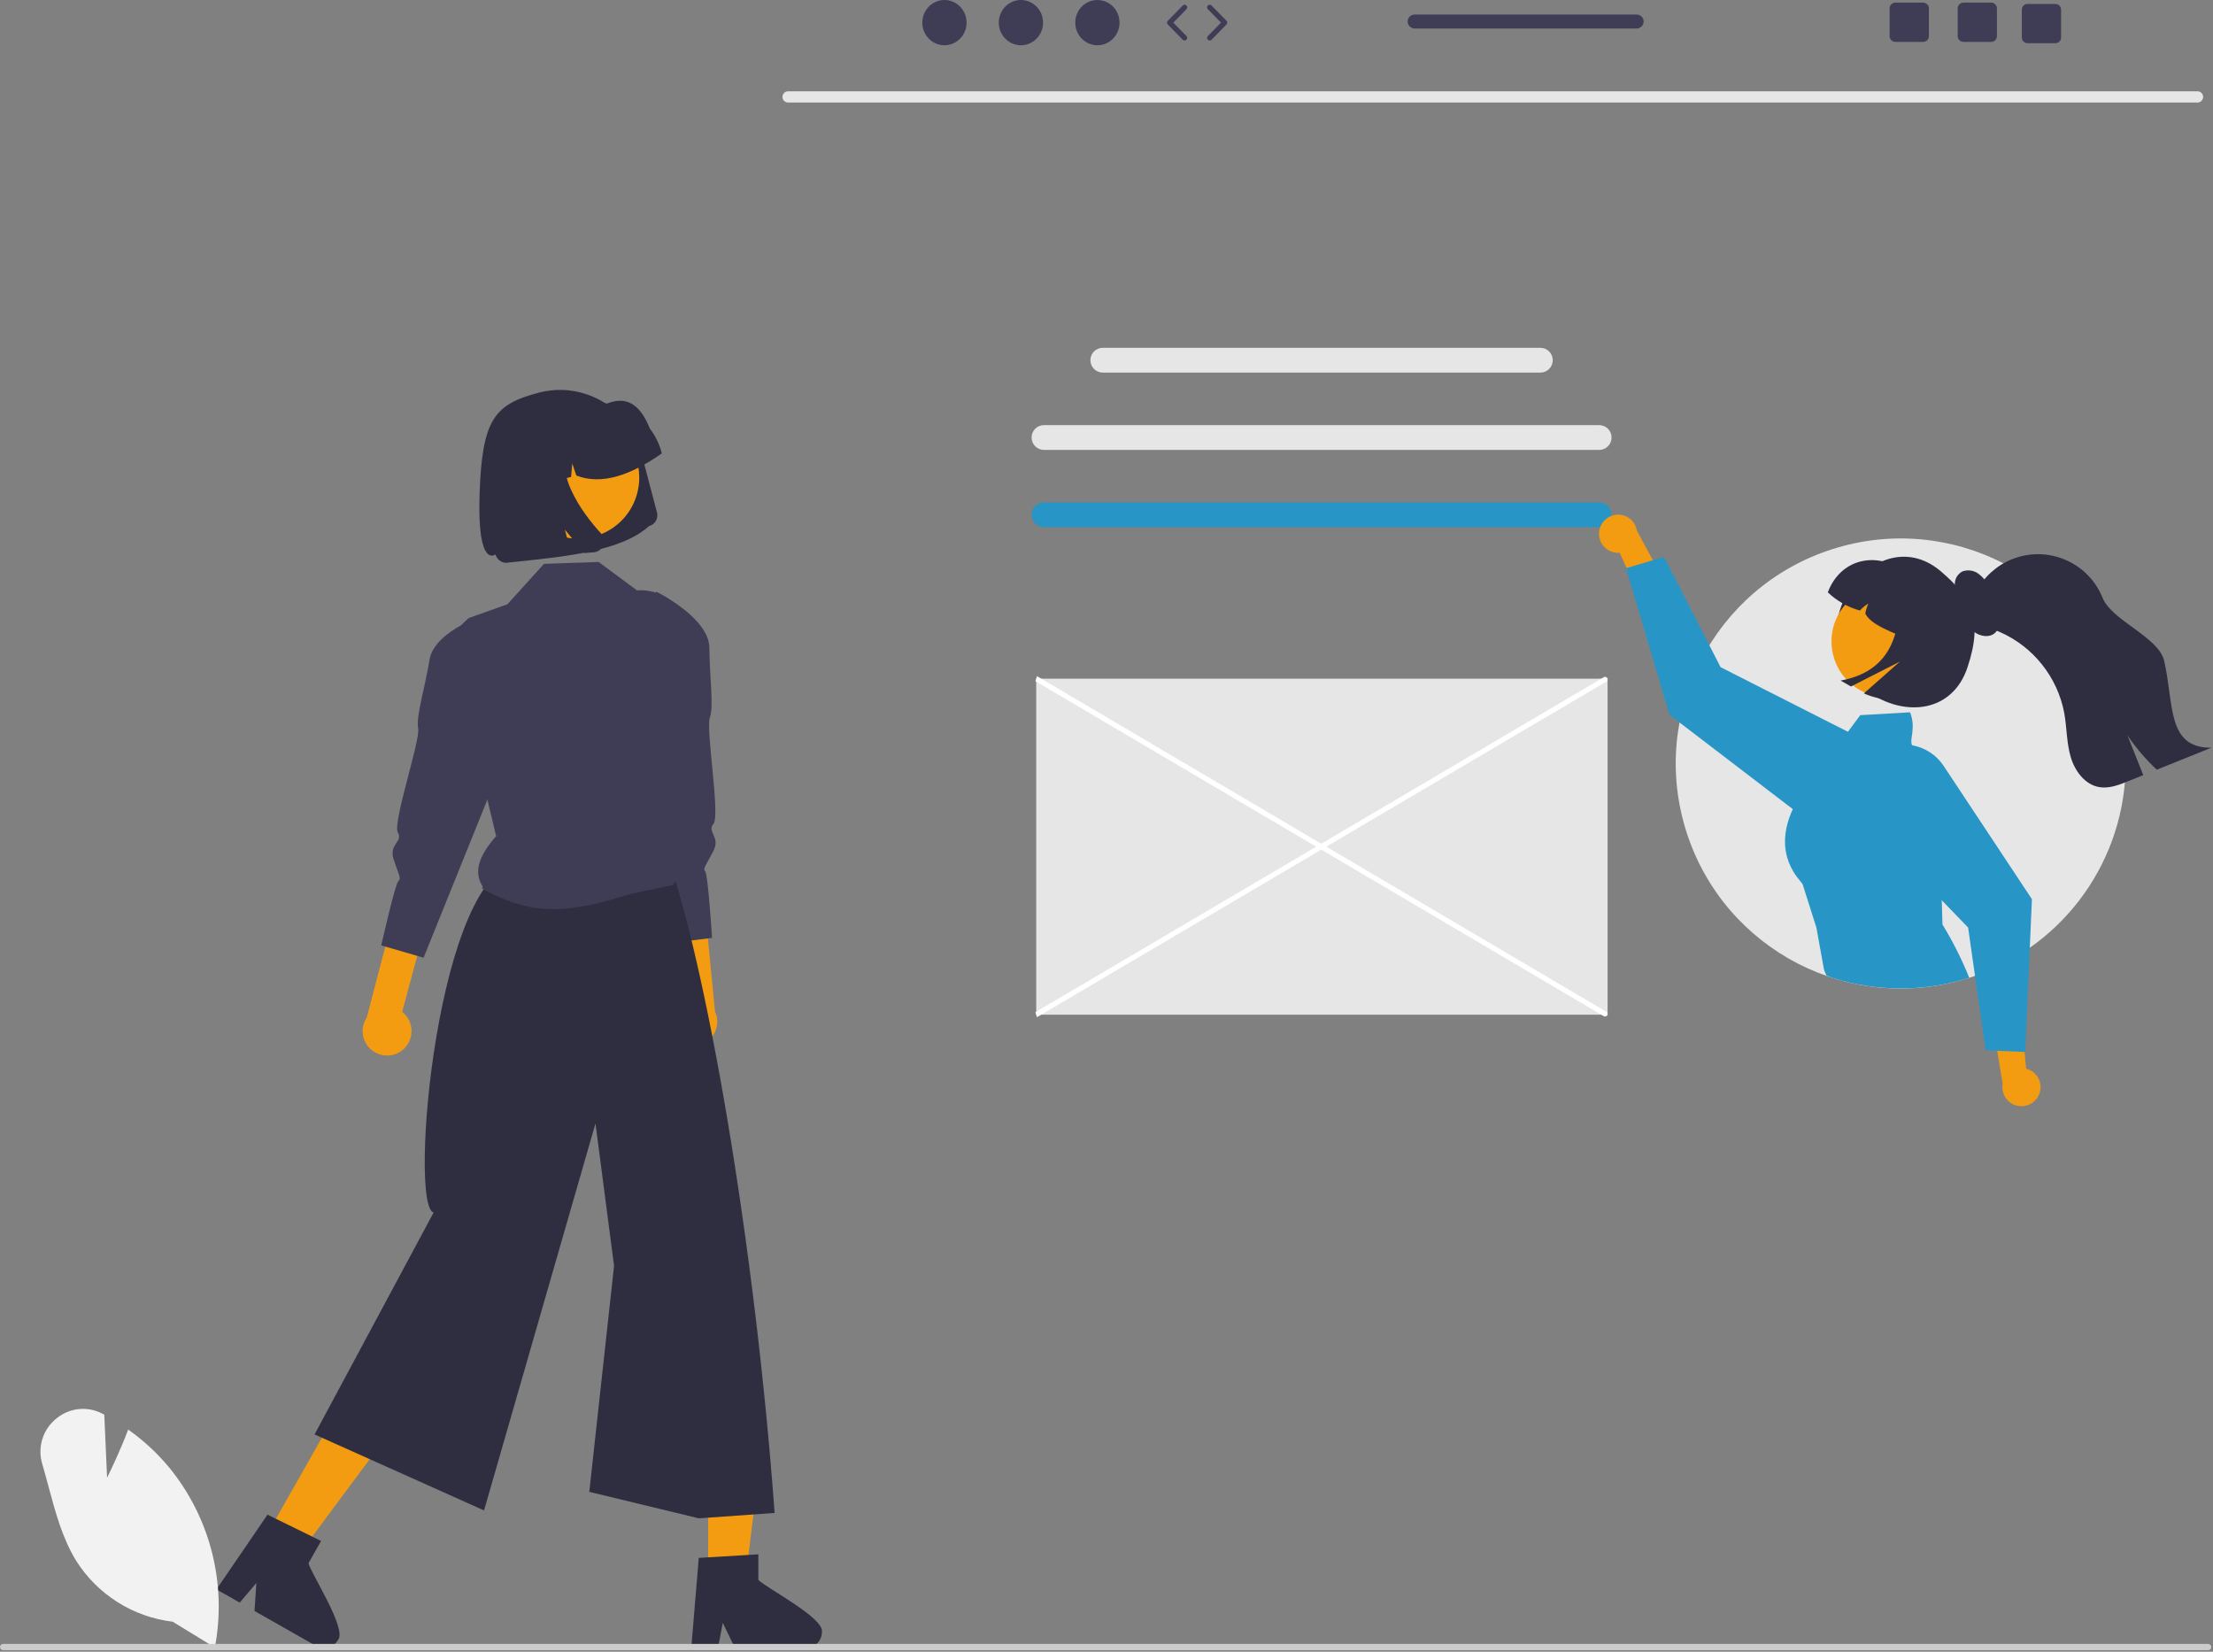<svg width="871" height="650" viewBox="0 0 871 650" fill="none" xmlns="http://www.w3.org/2000/svg">
<rect x="0" y="0" width="871" height="650" fill="#808080" stroke="none"/>
<g clip-path="url(#clip0_326_1101)">
<path d="M864.963 40.344H310.123C308.905 40.317 307.938 39.307 307.965 38.089C307.991 36.908 308.942 35.957 310.123 35.931H864.963C866.181 35.958 867.147 36.968 867.12 38.186C867.094 39.367 866.143 40.318 864.963 40.344Z" fill="#E6E6E6"/>
<path d="M407.836 267.083H631.686C632.255 267.083 632.717 267.545 632.717 268.114V398.275C632.717 398.844 632.255 399.305 631.686 399.305H407.836V267.083Z" fill="#E6E6E6"/>
<path d="M631.421 400.008L407.539 268.082L408.129 266.085L632.011 398.012C632.562 398.174 632.877 398.753 632.715 399.305C632.552 399.856 631.973 400.171 631.421 400.008Z" fill="white"/>
<path d="M408.129 400.303L407.539 398.306L631.421 266.38C631.973 266.217 632.552 266.532 632.715 267.083C632.877 267.635 632.563 268.214 632.011 268.377L408.129 400.303Z" fill="white"/>
<path d="M606.263 136.875H434.038C431.346 136.875 429.164 139.057 429.164 141.749V141.749C429.164 144.441 431.346 146.623 434.038 146.623H606.263C608.955 146.623 611.138 144.441 611.138 141.749C611.138 139.057 608.955 136.875 606.263 136.875Z" fill="#E6E6E6"/>
<path d="M629.416 167.303H410.886C408.194 167.303 406.012 169.485 406.012 172.177V172.177C406.012 174.869 408.194 177.052 410.886 177.052H629.416C632.108 177.052 634.29 174.869 634.29 172.177C634.29 169.485 632.108 167.303 629.416 167.303Z" fill="#E6E6E6"/>
<path d="M629.416 197.732H410.886C408.194 197.732 406.012 199.914 406.012 202.606C406.012 205.298 408.194 207.48 410.886 207.48H629.416C632.108 207.48 634.29 205.298 634.29 202.606C634.29 199.914 632.108 197.732 629.416 197.732Z" fill="#2795C6"/>
<path d="M836.642 300.452C836.625 338.081 812.845 371.596 777.334 384.04C776.58 384.311 775.826 384.557 775.063 384.795C728.487 399.685 678.658 373.998 663.768 327.421C648.878 280.844 674.565 231.015 721.141 216.125C767.718 201.235 817.547 226.922 832.437 273.499C835.223 282.212 836.641 291.304 836.642 300.452Z" fill="#E6E6E6"/>
<path d="M629.376 209.436C629.02 213.54 632.058 217.155 636.162 217.512C636.599 217.55 637.039 217.549 637.477 217.509L648.38 241.669L655.741 230.028L644.259 208.87C643.615 204.779 639.776 201.984 635.685 202.628C632.262 203.167 629.654 205.981 629.376 209.436Z" fill="#F39C12"/>
<path d="M736.823 300.419C736.664 299.705 736.462 299.001 736.216 298.312C734.654 293.872 731.471 290.185 727.306 287.992C727.208 287.934 727.101 287.877 727.003 287.828L677.195 262.555L672.777 253.94L654.923 219.158L650.546 220.462L640.201 223.536L639.963 223.601L657.112 281.311L661.047 284.327L705.616 318.412L707.067 319.527C714.471 325.179 724.895 324.565 731.585 318.084C732.252 317.444 732.869 316.754 733.429 316.018C736.828 311.584 738.072 305.865 736.823 300.419Z" fill="#2795C6"/>
<path d="M764.513 363.802L764.25 354.293L763.496 326.717C766.226 309.068 768.16 307.109 754.996 295.042C753.978 294.824 753.1 294.187 752.577 293.288C751.38 290.845 754.258 286.697 751.774 280.312L732.174 281.435L727.305 287.992L707.713 314.388C706.945 315.693 706.245 317.036 705.615 318.413C697.229 336.628 708.598 346.309 709.484 347.973L714.91 365.064L717.902 381.639L718.87 383.943L721.599 384.943C739.013 390.381 757.679 390.33 775.063 384.795C772.137 377.516 768.608 370.493 764.513 363.802Z" fill="#2795C6"/>
<path d="M802.475 430.837C804.151 427.075 802.46 422.665 798.698 420.988C798.296 420.81 797.88 420.667 797.454 420.561L795.037 394.166L784.277 402.765L788.222 426.513C787.495 430.59 790.211 434.485 794.288 435.212C797.7 435.82 801.084 434.012 802.475 430.837Z" fill="#F39C12"/>
<path d="M764.989 301.411C762.146 297.11 757.656 294.172 752.578 293.287C751.49 293.09 750.388 292.992 749.282 292.992C745.599 292.993 741.998 294.079 738.929 296.115C737.956 296.758 737.047 297.494 736.216 298.312C728.766 305.527 728.576 317.416 735.791 324.865L735.798 324.872L764.251 354.292L774.621 365.014L777.334 384.04L781.506 413.313L786.064 413.51L796.852 413.985L797.098 413.994L798.893 372.974L799.729 353.85L764.989 301.411Z" fill="#2795C6"/>
<path d="M726.107 235.315C719.177 248.973 723.704 264.794 736.563 273.113C750.468 282.109 768.521 280.139 774.361 262.657C780.863 243.189 775.521 234.837 763.905 224.859C750.291 213.167 733.594 220.558 726.107 235.315Z" fill="#2F2E41"/>
<path d="M760.216 265.741C752.866 275.374 739.099 277.226 729.466 269.877C719.844 262.537 717.983 248.793 725.305 239.158L725.496 238.908C733.059 229.441 746.864 227.898 756.331 235.462C765.582 242.853 767.299 256.252 760.21 265.737L760.216 265.741Z" fill="#F39C12"/>
<path d="M719.393 233.103C722.958 236.496 727.304 238.959 732.047 240.274C732.998 239.174 734.125 238.24 735.382 237.51C734.78 238.762 734.368 240.097 734.158 241.47C736.274 245.86 744.913 249.015 753.17 252.243L764.107 232.941L749.631 224.739C737.999 216.697 724.305 220.129 719.393 233.103Z" fill="#2F2E41"/>
<path d="M772.356 224.883C774.501 224.093 776.901 224.443 778.73 225.814C780.493 227.154 781.918 228.887 782.891 230.875C784.662 234.092 785.934 237.559 786.664 241.158C787.289 244.271 787.183 248.035 784.39 249.659C782.059 251.015 778.726 250.162 776.584 248.352C774.599 246.454 773.093 244.111 772.19 241.517C771.145 239.035 770.156 236.46 768.299 234.398L770.229 235.299C769.619 233.447 769.334 231.504 769.389 229.554C769.478 227.581 770.608 225.803 772.356 224.883Z" fill="#2F2E41"/>
<path d="M747.317 227.413L762.847 236.213C771.592 241.168 774.665 252.275 769.709 261.02C762.527 273.693 746.884 278.827 733.589 272.874L747.78 260.346L728.528 270.155L724.418 267.825C745.065 264.071 749.048 247.875 747.317 227.413Z" fill="#2F2E41"/>
<path d="M776.656 242.879C779.269 245.922 783.362 247.105 787.053 248.689C800.281 254.492 809.791 266.451 812.466 280.645C813.486 286.34 813.353 292.235 814.965 297.787C816.568 303.339 820.536 308.786 826.231 309.749C830.085 310.407 833.948 308.919 837.573 307.45C839.567 306.649 841.56 305.844 843.554 305.037C841.474 299.819 839.398 294.601 837.325 289.383C840.657 294.307 844.532 298.841 848.877 302.9C856.022 300.019 863.173 297.138 870.33 294.257C852.721 294.324 855.726 277.23 851.786 260.079C849.621 250.654 831.182 244.272 827.566 235.305C821.92 221.247 805.946 214.428 791.887 220.075C785.83 222.509 780.838 227.023 777.81 232.806C774.195 234.247 774.09 239.875 776.656 242.879Z" fill="#2F2E41"/>
<path d="M265.128 408.002C261.828 403.824 262.541 397.762 266.719 394.463C267.123 394.143 267.553 393.857 268.003 393.606L262.975 345.826L275.849 341.186L281.406 397.978C283.641 402.802 281.542 408.524 276.718 410.758C272.682 412.628 267.89 411.488 265.128 408.002Z" fill="#F39C12"/>
<path d="M258.242 232.825C258.242 232.825 279.141 243.022 279.209 255.01C279.277 266.998 281.008 277.84 279.373 282.479C277.737 287.117 283.529 320.832 280.818 324.171C278.106 327.51 283.692 329.219 280.757 334.933C277.822 340.647 276.522 341.722 277.598 343.022C278.674 344.321 280.253 369.091 280.253 369.091L263.032 371.245L244.713 291.296L258.242 232.825Z" fill="#3F3D56"/>
<path d="M158.857 412.855C162.774 409.249 163.026 403.152 159.421 399.235C159.072 398.855 158.692 398.505 158.287 398.186L170.786 351.796L158.805 345.184L144.362 400.39C141.395 404.801 142.566 410.782 146.977 413.749C150.668 416.232 155.579 415.862 158.857 412.855Z" fill="#F39C12"/>
<path d="M193.274 240.956C193.274 240.956 171.029 247.73 169.072 259.557C167.114 271.384 163.695 281.818 164.579 286.656C165.463 291.495 154.428 323.875 156.578 327.599C158.729 331.324 152.944 332.131 154.941 338.236C156.939 344.341 158.053 345.608 156.786 346.722C155.518 347.836 150.053 372.047 150.053 372.047L166.719 376.889L197.415 300.828L193.274 240.956Z" fill="#3F3D56"/>
<path d="M278.703 620.399L293.541 620.398L300.6 563.167L278.701 563.168L278.703 620.399Z" fill="#F39C12"/>
<path d="M298.479 621.735V611.676L294.578 611.915L278.699 612.855L275.024 613.081L272.215 646.77L272.064 648.576H282.6L282.939 646.782L284.469 638.63L288.42 646.782L289.285 648.576H317.217C320.676 648.554 323.473 645.752 323.488 642.292C324.667 636.786 301.439 624.883 298.479 621.735Z" fill="#2F2E41"/>
<path d="M104.871 604.249L117.777 611.571L152.159 565.277L133.113 554.472L104.871 604.249Z" fill="#F39C12"/>
<path d="M121.42 615.163L126.374 606.421L122.887 604.703L108.601 597.692L105.29 596.061L89.023 619.879L85.197 625.473L89.524 627.931L94.353 630.678L100.9 622.952L100.173 633.976L122.987 646.933H123L124.467 647.76C127.484 649.465 131.312 648.404 133.021 645.39C136.759 641.176 122.436 619.377 121.42 615.163Z" fill="#2F2E41"/>
<path d="M205.072 339.463C172.186 340.644 160.629 474.725 170.672 477.157L123.807 564.497L190.512 594.398L234.372 442.106L241.682 498.15L231.935 587.088L275.053 597.515L304.876 595.385C297.127 489.372 277.778 377.561 261.743 334.311L205.072 339.463Z" fill="#2F2E41"/>
<path d="M189.974 348.864L189.758 349.678C210.778 361.372 225.131 358.87 248.109 351.792L264.883 348.266C268.544 343.492 265.56 338.822 261.504 334.275L271.56 251.565C271.492 240.849 262.75 232.217 252.035 232.285C251.594 232.288 251.154 232.306 250.715 232.338L235.61 221.148L214.106 221.89L199.722 237.779L191.128 240.849L184.452 243.229C183.102 244.445 181.628 245.847 180.217 247.392L190.778 310.245L195.271 329.039C189.249 335.906 185.931 342.608 189.974 348.864Z" fill="#3F3D56"/>
<path d="M67.979 638.195C52.331 636.332 38.361 627.506 29.958 614.174C24.564 605.425 21.78 595.035 19.088 584.987C18.304 582.063 17.494 579.039 16.636 576.124C14.652 569.607 16.831 562.539 22.142 558.271C27.275 553.969 34.51 553.222 40.414 556.386L41.044 556.72L42.147 581.529C43.783 578.206 47.372 570.697 50.216 563.2L50.454 562.572L50.999 562.966C56.716 567.073 61.893 571.883 66.408 577.284C82.544 596.9 89.234 622.621 84.701 647.613L84.564 648.349L67.979 638.195Z" fill="#F2F2F2"/>
<path d="M5.53067e-06 648.168C-0.002 648.843 0.544 649.392 1.219 649.394H869.103C869.78 649.394 870.329 648.845 870.329 648.168C870.329 647.49 869.78 646.941 869.103 646.941H1.226C0.551 646.939 0.002 647.485 1.58344e-05 648.16L5.53067e-06 648.168Z" fill="#CCCCCC"/>
<path d="M255.44 207.039L255.461 207.033C257.803 206.414 259.199 204.013 258.579 201.671L252.332 178.003C251.217 173.762 249.26 169.788 246.578 166.318C241.334 159.549 233.68 155.065 225.211 153.801C220.84 153.153 216.383 153.397 212.109 154.518C194.623 159.105 189.739 164.888 188.753 194.483C187.766 224.079 195.01 218.187 195.01 218.187C195.16 218.758 195.423 219.292 195.784 219.759C196.49 220.669 197.521 221.27 198.66 221.438C199.245 221.524 199.84 221.491 200.412 221.342C222.248 219.094 244.362 217.047 255.443 207.038L255.44 207.039Z" fill="#2F2E41"/>
<path d="M204.098 182.052C200.894 194.987 208.782 208.071 221.717 211.276C227.917 212.811 234.472 211.827 239.947 208.537C245.42 205.272 249.358 199.952 250.884 193.764C254.077 180.827 246.178 167.749 233.241 164.555C227.057 163.029 220.52 164.009 215.056 167.283C209.576 170.543 205.629 175.862 204.098 182.052Z" fill="#F39C12"/>
<path d="M260.345 177.948C259.463 174.594 257.915 171.451 255.794 168.707C252.781 161.195 248.055 155.124 238.898 158.81C235.463 158.302 231.962 158.491 228.601 159.364L223.858 160.591C223.805 160.605 223.751 160.619 223.698 160.633C209.905 164.283 201.683 178.423 205.333 192.216L205.458 192.69L215.49 190.085L216.387 179.637L219.595 189.021L224.777 187.678L225.229 182.406L226.847 187.138C236.673 190.955 248.06 187.168 260.466 178.424L260.345 177.948Z" fill="#2F2E41"/>
<path d="M237.331 211.021C237.69 211.745 237.839 212.555 237.76 213.359C237.723 213.77 237.628 214.173 237.478 214.558C237.35 214.885 237.183 215.197 236.982 215.486C236.384 216.338 235.503 216.95 234.495 217.212C234.432 217.228 234.369 217.243 234.305 217.256C234.242 217.27 234.178 217.282 234.114 217.293C234.049 217.304 233.984 217.314 233.919 217.322C233.854 217.329 233.788 217.336 233.722 217.342L229.994 217.634L222.333 208.461L224.863 218.048L207.924 219.405L197.186 178.723L224.329 171.697L223.864 172.653C222.329 175.851 221.707 179.412 222.065 182.942C222.445 186.513 223.434 189.992 224.989 193.229C226.537 196.511 228.396 199.637 230.541 202.564C232.426 205.161 234.459 207.647 236.631 210.01C236.91 210.313 237.146 210.653 237.331 211.021Z" fill="#2F2E41"/>
<path d="M371.717 17.815C376.53 17.815 380.431 13.827 380.431 8.907C380.431 3.988 376.53 -0 371.717 -0C366.905 -0 363.004 3.988 363.004 8.907C363.004 13.827 366.905 17.815 371.717 17.815Z" fill="#3F3D56"/>
<path d="M401.817 17.815C406.629 17.815 410.531 13.827 410.531 8.907C410.531 3.988 406.629 -0 401.817 -0C397.005 -0 393.104 3.988 393.104 8.907C393.104 13.827 397.005 17.815 401.817 17.815Z" fill="#3F3D56"/>
<path d="M431.919 17.815C436.731 17.815 440.632 13.827 440.632 8.907C440.632 3.988 436.731 -0 431.919 -0C427.106 -0 423.205 3.988 423.205 8.907C423.205 13.827 427.106 17.815 431.919 17.815Z" fill="#3F3D56"/>
<path d="M466.242 15.947C465.974 15.947 465.707 15.844 465.505 15.637L459.626 9.627C459.234 9.227 459.234 8.587 459.626 8.186L465.505 2.177C465.904 1.77 466.557 1.764 466.962 2.16C467.369 2.558 467.376 3.211 466.978 3.618L461.804 8.907L466.978 14.197C467.376 14.603 467.369 15.256 466.962 15.653C466.762 15.85 466.502 15.947 466.242 15.947Z" fill="#3F3D56"/>
<path d="M476.12 15.948C475.86 15.948 475.6 15.85 475.4 15.654C474.993 15.256 474.986 14.604 475.384 14.197L480.558 8.907L475.384 3.618C474.986 3.211 474.993 2.559 475.4 2.161C475.806 1.762 476.459 1.77 476.857 2.177L482.736 8.187C483.128 8.587 483.128 9.227 482.736 9.627L476.857 15.638C476.655 15.844 476.388 15.948 476.12 15.948Z" fill="#3F3D56"/>
<path d="M783.701 1.031H772.768C771.521 1.031 770.512 2.041 770.512 3.288V14.23C770.512 15.477 771.521 16.487 772.768 16.487H783.701C784.947 16.487 785.967 15.477 785.967 14.23V3.288C785.967 2.041 784.947 1.031 783.701 1.031Z" fill="#3F3D56"/>
<path d="M756.911 1.031H745.979C744.732 1.031 743.723 2.041 743.723 3.288V14.23C743.723 15.477 744.732 16.487 745.979 16.487H756.911C758.158 16.487 759.178 15.477 759.178 14.23V3.288C759.178 2.041 758.158 1.031 756.911 1.031Z" fill="#3F3D56"/>
<path d="M808.945 1.546H798.012C796.766 1.546 795.756 2.556 795.756 3.802V14.745C795.756 15.992 796.766 17.002 798.012 17.002H808.945C810.191 17.002 811.212 15.992 811.212 14.745V3.802C811.212 2.556 810.191 1.546 808.945 1.546Z" fill="#3F3D56"/>
<path d="M644.167 5.709H556.78C555.255 5.709 554.029 6.945 554.029 8.46C554.029 9.975 555.255 11.211 556.78 11.211H644.167C645.681 11.211 646.918 9.975 646.918 8.46C646.918 6.946 645.681 5.709 644.167 5.709Z" fill="#3F3D56"/>
</g>
<defs>
<clipPath id="clip0_326_1101">
<rect width="870.329" height="649.394" fill="white"/>
</clipPath>
</defs>
</svg>
